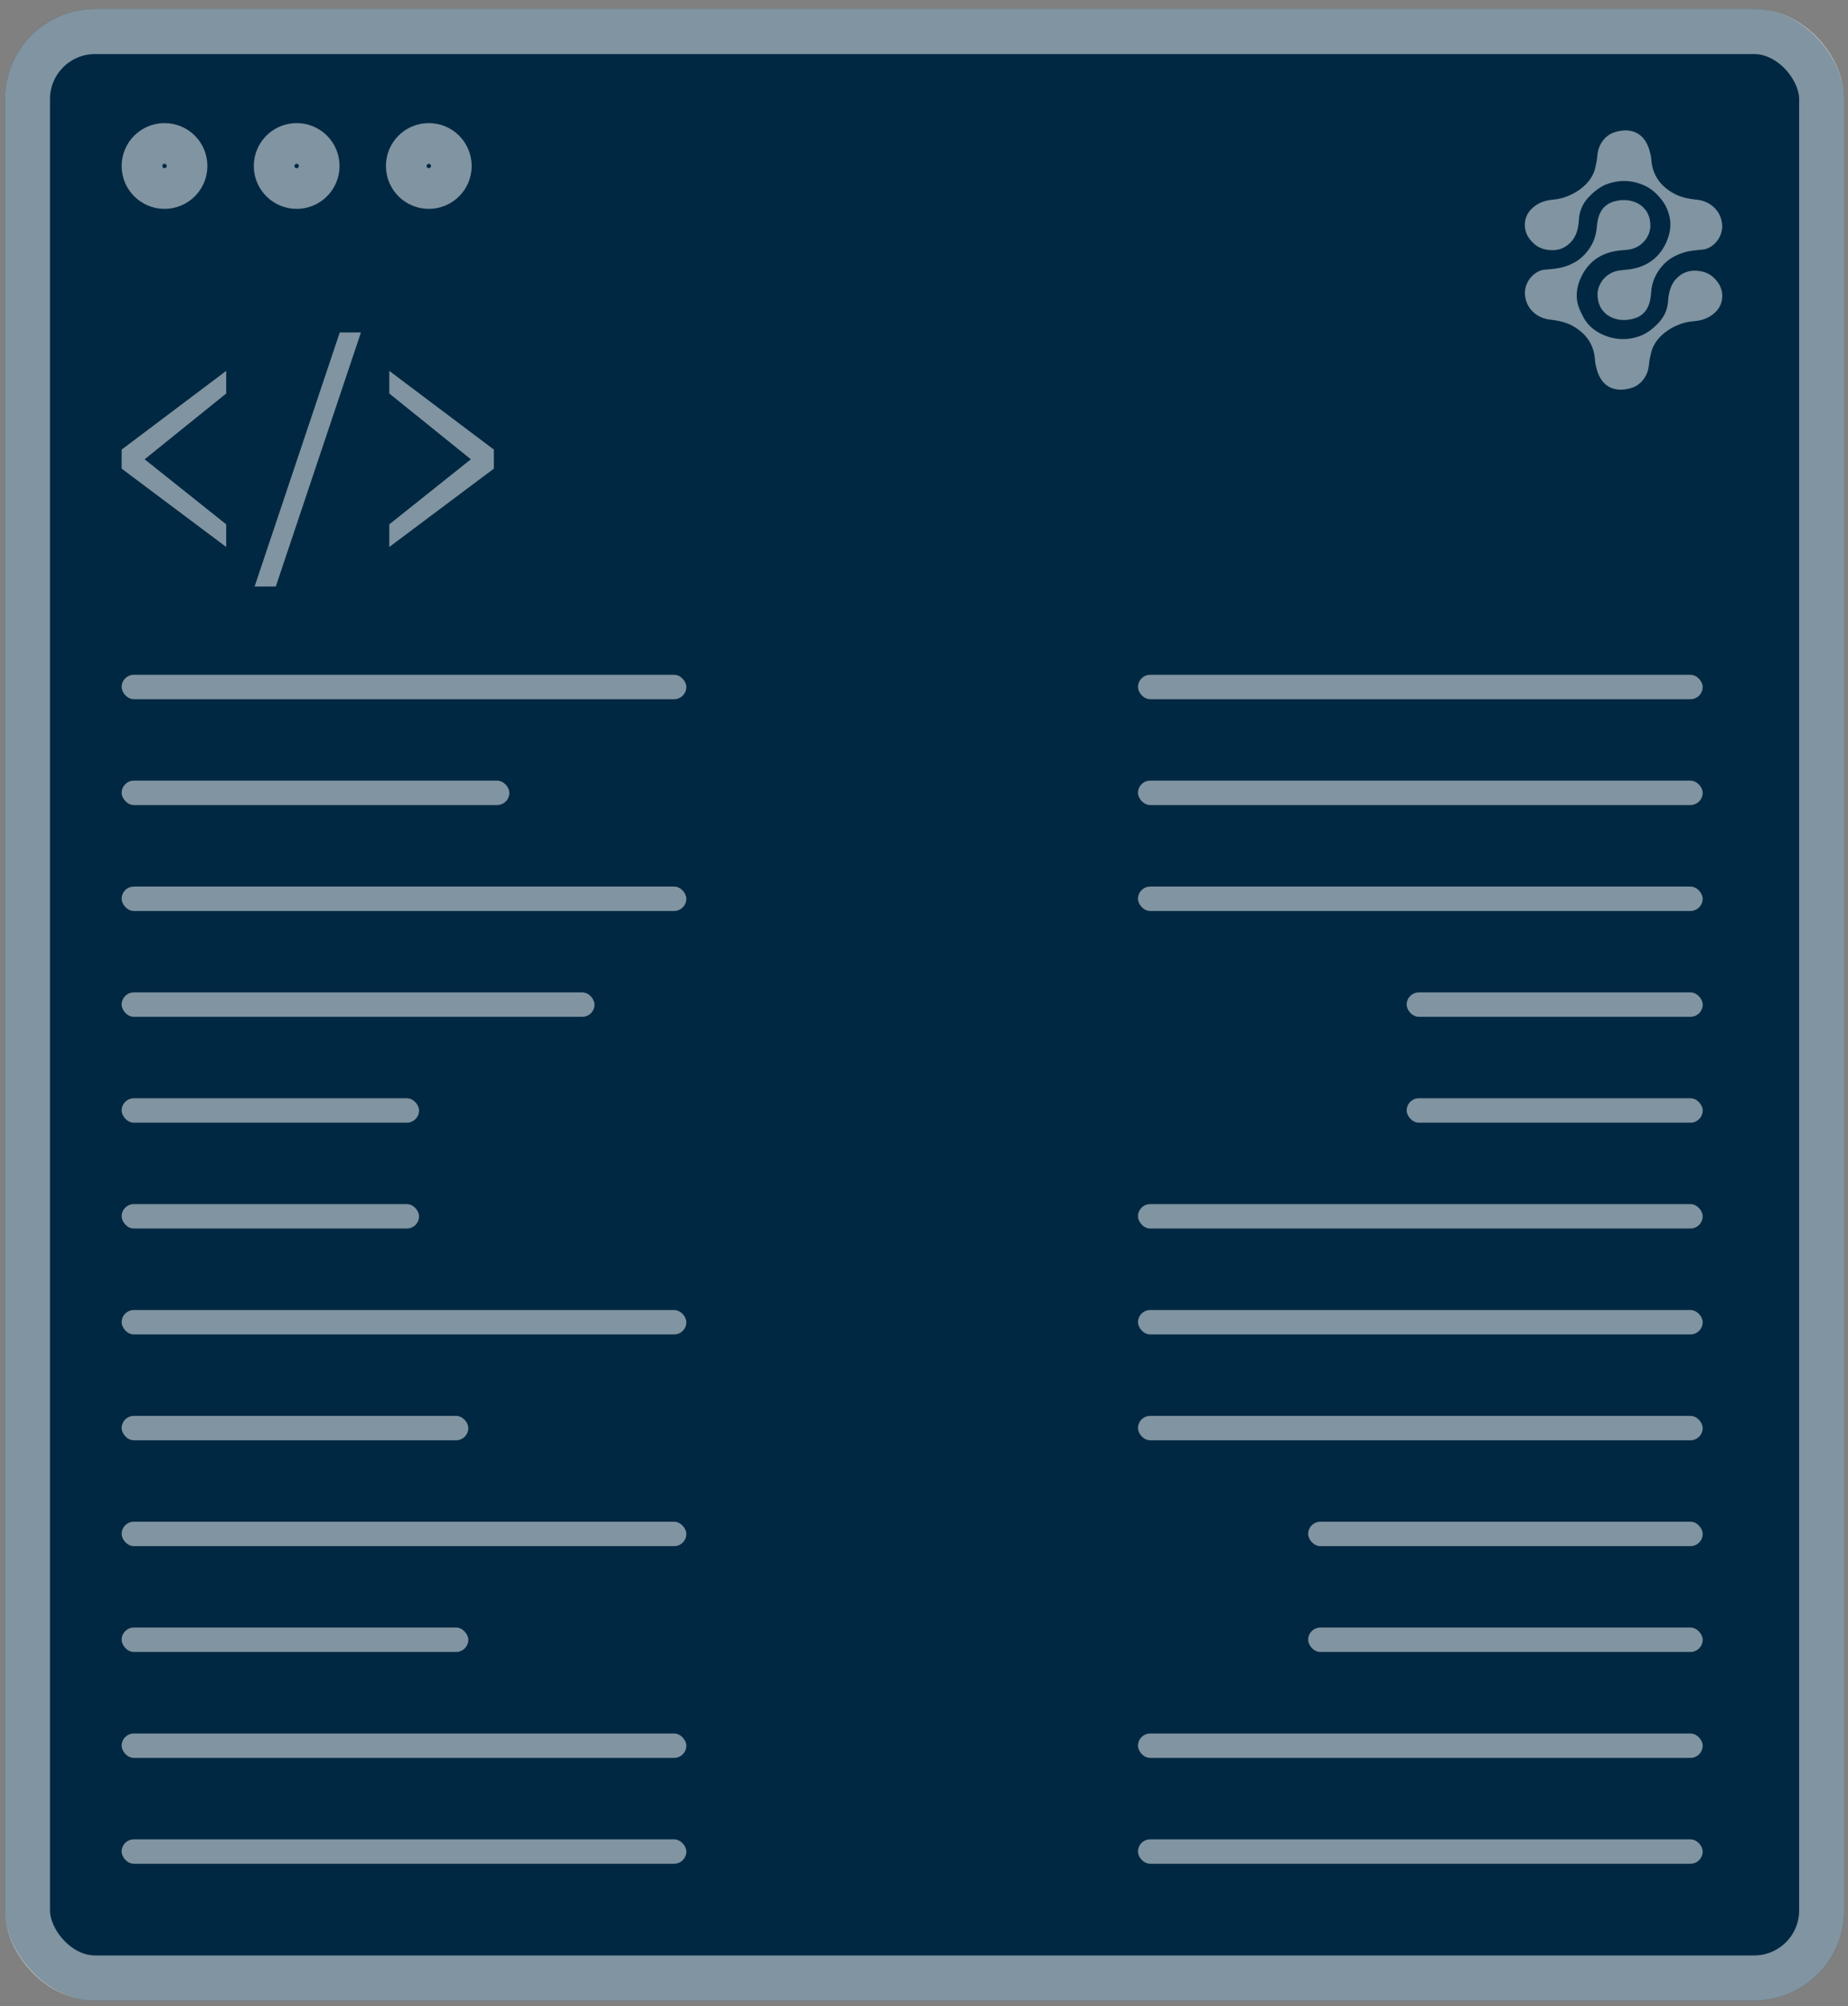 <svg width="82" height="89" viewBox="0 0 82 89" fill="none" xmlns="http://www.w3.org/2000/svg">
<rect x="0" y="0" width="82" height="89" fill="#808080" stroke="none"/>
<rect x="0.218" y="0.398" width="81.615" height="88.346" rx="4" fill="#012842"/>
<rect opacity="0.5" x="5.398" y="29.934" width="25.056" height="1.083" rx="0.542" fill="white"/>
<rect opacity="0.5" x="50.495" y="29.934" width="25.056" height="1.083" rx="0.542" fill="white"/>
<rect opacity="0.5" x="5.398" y="34.629" width="17.203" height="1.083" rx="0.542" fill="white"/>
<rect opacity="0.5" x="50.495" y="34.629" width="25.056" height="1.083" rx="0.542" fill="white"/>
<rect opacity="0.5" x="5.398" y="39.328" width="25.056" height="1.083" rx="0.542" fill="white"/>
<rect opacity="0.5" x="50.495" y="39.328" width="25.056" height="1.083" rx="0.542" fill="white"/>
<rect opacity="0.5" x="5.398" y="44.023" width="20.981" height="1.083" rx="0.542" fill="white"/>
<rect opacity="0.5" x="62.417" y="44.023" width="13.136" height="1.083" rx="0.542" fill="white"/>
<rect opacity="0.5" x="5.398" y="48.719" width="13.197" height="1.083" rx="0.542" fill="white"/>
<rect opacity="0.5" x="62.417" y="48.719" width="13.136" height="1.083" rx="0.542" fill="white"/>
<rect opacity="0.5" x="5.398" y="53.414" width="13.197" height="1.083" rx="0.542" fill="white"/>
<rect opacity="0.5" x="50.495" y="53.414" width="25.056" height="1.083" rx="0.542" fill="white"/>
<rect opacity="0.5" x="5.398" y="58.113" width="25.056" height="1.083" rx="0.542" fill="white"/>
<rect opacity="0.5" x="50.495" y="58.113" width="25.056" height="1.083" rx="0.542" fill="white"/>
<rect opacity="0.5" x="5.398" y="62.809" width="15.382" height="1.083" rx="0.542" fill="white"/>
<rect opacity="0.5" x="50.495" y="62.809" width="25.056" height="1.083" rx="0.542" fill="white"/>
<rect opacity="0.5" x="5.398" y="67.504" width="25.056" height="1.083" rx="0.542" fill="white"/>
<rect opacity="0.5" x="58.046" y="67.504" width="17.506" height="1.083" rx="0.542" fill="white"/>
<rect opacity="0.5" x="5.398" y="72.199" width="15.382" height="1.083" rx="0.542" fill="white"/>
<rect opacity="0.5" x="58.046" y="72.199" width="17.506" height="1.083" rx="0.542" fill="white"/>
<rect opacity="0.5" x="5.398" y="76.898" width="25.056" height="1.083" rx="0.542" fill="white"/>
<rect opacity="0.5" x="50.495" y="76.898" width="25.056" height="1.083" rx="0.542" fill="white"/>
<rect opacity="0.5" x="5.398" y="81.594" width="25.056" height="1.083" rx="0.542" fill="white"/>
<rect opacity="0.5" x="50.495" y="81.594" width="25.056" height="1.083" rx="0.542" fill="white"/>
<rect opacity="0.5" x="1.218" y="1.398" width="79.615" height="86.346" rx="3" stroke="white" stroke-width="2"/>
<g opacity="0.5">
<path d="M76.419 10.02C76.425 10.582 75.979 11.027 75.562 11.07C75.285 11.098 75.001 11.117 74.736 11.195C74.369 11.303 74.032 11.485 73.768 11.785C73.463 12.133 73.292 12.517 73.262 13.001C73.233 13.478 73.072 13.944 72.555 14.115C71.763 14.378 70.877 14 70.887 13.043C70.892 12.648 71.167 12.227 71.606 12.061C71.841 11.972 72.067 11.983 72.299 11.95C72.992 11.852 73.54 11.517 73.877 10.873C74.038 10.564 74.131 10.236 74.117 9.88C74.103 9.552 73.961 9.169 73.77 8.915C73.448 8.486 73.126 8.247 72.639 8.109C72.231 7.992 71.806 8 71.379 8.141C71.018 8.261 70.749 8.479 70.495 8.744C70.226 9.024 70.082 9.359 70.059 9.751C70.038 10.126 69.952 10.487 69.687 10.758C69.415 11.035 69.084 11.139 68.681 11.085C68.326 11.037 68.081 10.876 67.871 10.599C67.555 10.183 67.594 9.599 67.984 9.241C68.257 8.991 68.55 8.886 68.946 8.852C69.699 8.787 70.61 8.231 70.785 7.449C70.823 7.277 70.864 7.104 70.875 6.93C70.906 6.448 71.187 5.997 71.678 5.855C72.416 5.64 72.981 5.923 73.195 6.684C73.231 6.813 73.263 6.947 73.273 7.08C73.32 7.733 73.637 8.2 74.182 8.532C74.531 8.746 74.896 8.818 75.304 8.86C75.845 8.915 76.395 9.325 76.419 10.02Z" fill="white"/>
<path d="M67.663 13.005C67.663 12.443 68.115 12.003 68.532 11.964C68.81 11.939 69.094 11.923 69.36 11.848C69.728 11.744 70.067 11.566 70.334 11.268C70.644 10.924 70.819 10.541 70.855 10.058C70.89 9.582 71.056 9.117 71.574 8.951C72.369 8.697 73.251 9.085 73.23 10.041C73.221 10.437 72.941 10.855 72.5 11.015C72.263 11.102 72.037 11.088 71.806 11.119C71.111 11.21 70.559 11.539 70.215 12.18C70.05 12.486 69.954 12.813 69.964 13.17C69.973 13.498 70.104 13.781 70.253 14.059C70.508 14.539 70.935 14.813 71.421 14.957C71.827 15.077 72.253 15.074 72.681 14.937C73.043 14.822 73.315 14.606 73.572 14.345C73.844 14.067 73.993 13.733 74.019 13.342C74.045 12.967 74.135 12.607 74.403 12.339C74.678 12.065 75.01 11.964 75.413 12.023C75.768 12.074 76.011 12.238 76.218 12.517C76.529 12.937 76.483 13.52 76.088 13.874C75.813 14.122 75.518 14.223 75.122 14.253C74.368 14.31 73.451 14.856 73.267 15.636C73.226 15.807 73.184 15.98 73.171 16.154C73.134 16.636 72.848 17.083 72.355 17.221C71.615 17.427 71.054 17.138 70.848 16.375C70.813 16.246 70.783 16.112 70.775 15.979C70.735 15.326 70.424 14.855 69.883 14.517C69.537 14.299 69.172 14.223 68.765 14.177C68.224 14.116 67.679 13.701 67.663 13.005Z" fill="white"/>
</g>
<circle opacity="0.5" cx="7.3" cy="7.363" r="1" stroke="white" stroke-width="1.805"/>
<circle opacity="0.5" cx="13.164" cy="7.363" r="1" stroke="white" stroke-width="1.805"/>
<circle opacity="0.5" cx="19.027" cy="7.363" r="1" stroke="white" stroke-width="1.805"/>
<g opacity="0.5">
<path d="M10.037 24.264V23.26L6.418 20.374L10.037 17.456V16.452L5.398 19.944V20.789L10.037 24.264Z" fill="white"/>
<path d="M12.238 26.018L16.016 14.746H15.076L11.297 26.018H12.238Z" fill="white"/>
<path d="M21.914 20.789V19.944L17.274 16.452V17.456L20.893 20.374L17.274 23.26V24.264L21.914 20.789Z" fill="white"/>
</g>
</svg>

